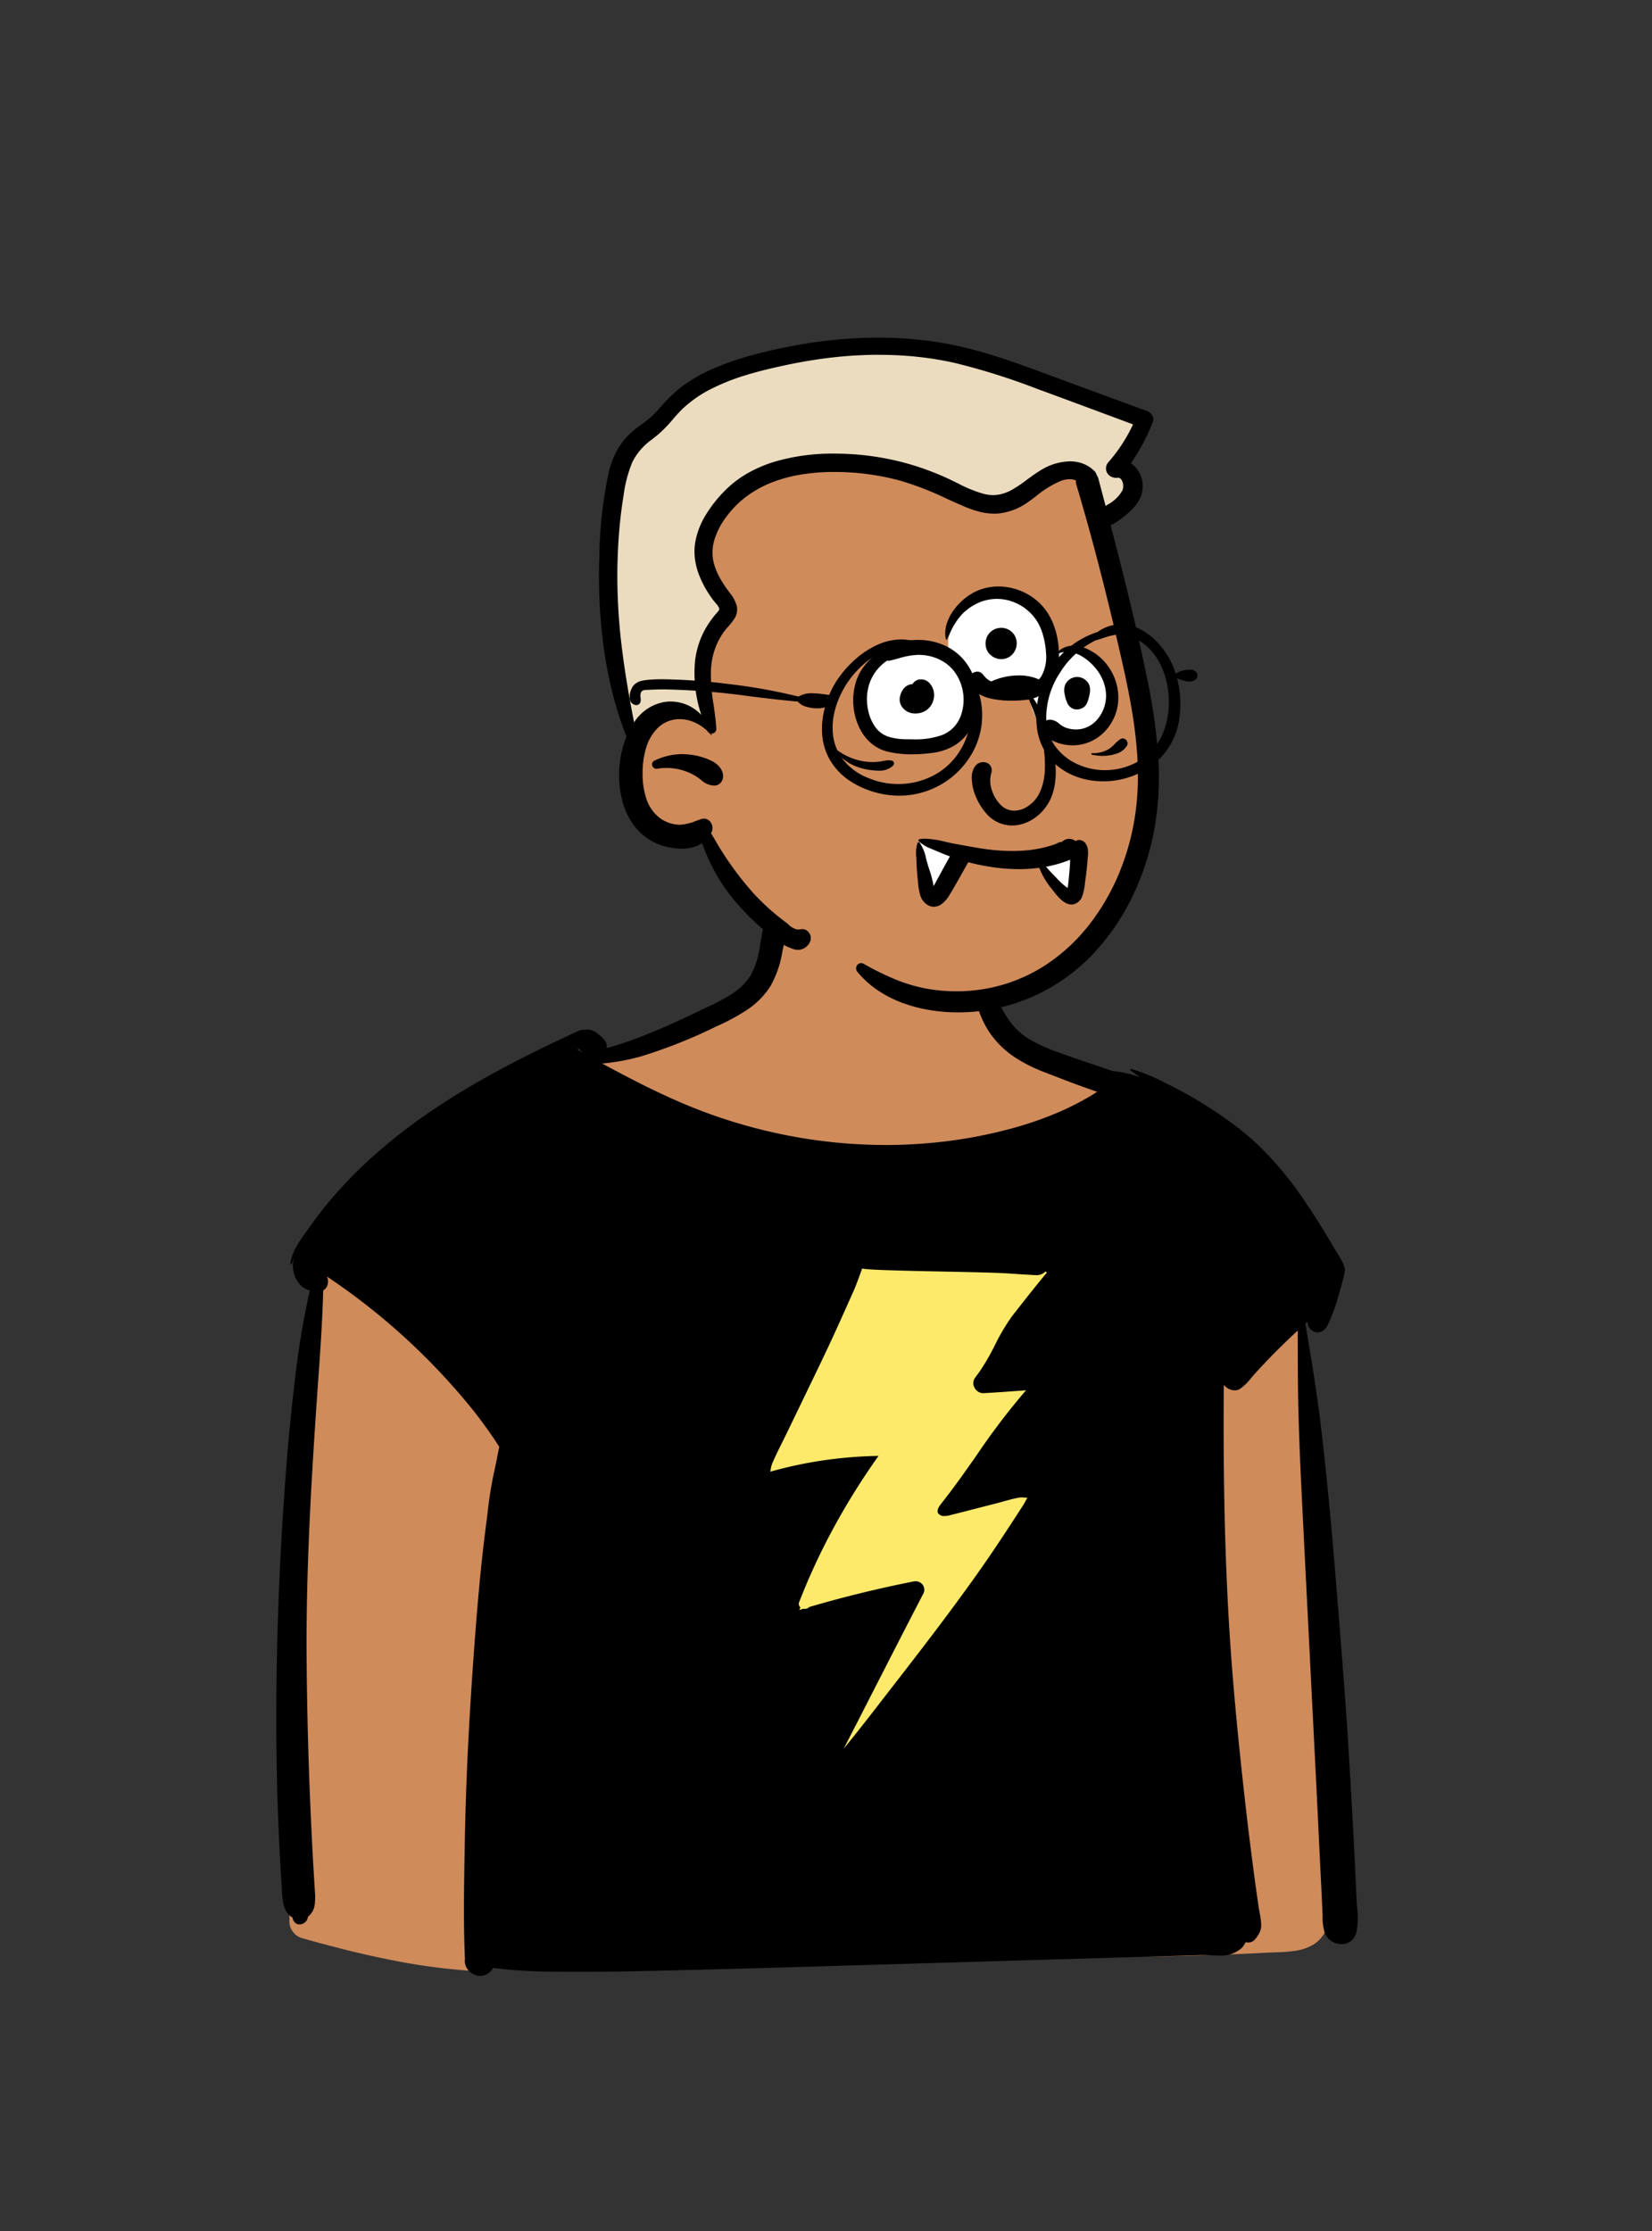 <svg id="peep-104" xmlns="http://www.w3.org/2000/svg" width="240" height="324" viewBox="0 0 240 324">
  <rect x="0" y="0" width="240" height="324" fill="#333333" stroke="none"/>
  <g id="BODY" transform="translate(31.056 135.053)">
    <path id="_Skin" data-name="✋ Skin" d="M27.8,162.868c-.073,0-.153,0-.238-.007a90.249,90.249,0,0,1-12.994-1.689c-3.754-.747-7.676-1.712-12.716-3.126a2.574,2.574,0,0,1-1.329-.913A2.471,2.471,0,0,1,0,155.61c.158-12.222.508-24.534,1.04-36.595.477-10.808,1.114-21.762,1.895-32.557.34-4.7.712-9.453,1.108-14.133l.172-2.018c.046-.531.088-1.07.129-1.592a53.413,53.413,0,0,1,.736-6.226,14.114,14.114,0,0,1,1.225-3.567A15.954,15.954,0,0,1,8.4,55.785a47.088,47.088,0,0,1,3.569-3.219C13.8,51,16.183,49.03,18.669,47.01c4.475-3.636,10.03-8.018,12.2-9.413,2.568-1.649,5.266-3.153,7.875-4.608,1.353-.754,2.752-1.534,4.118-2.326a7.426,7.426,0,0,1,2.208-.767,5.4,5.4,0,0,0,2.478-1.035c.424-.353,4.135-1.871,7.723-3.339,2.737-1.12,5.566-2.277,6.842-2.881L62.2,22.6A26.6,26.6,0,0,0,65.4,20.837a12.22,12.22,0,0,0,2.673-2.351,10.455,10.455,0,0,0,.966-2.673,15.885,15.885,0,0,0,.577-3.148c0-.381,0-.772-.008-1.151a18.27,18.27,0,0,1,.519-5.641,8.163,8.163,0,0,1,.815-1.814,7.577,7.577,0,0,1,2.743-2.665A8.1,8.1,0,0,1,75.524.633,20.657,20.657,0,0,1,81.032,0c1.331,0,2.639.08,3.508.14,1.246.086,2.885.22,4.522.492A21.183,21.183,0,0,1,93.448,1.8a11.912,11.912,0,0,1,3.284,1.938,10.066,10.066,0,0,1,2.4,2.953A14.345,14.345,0,0,1,100.3,9.663a24.545,24.545,0,0,1,.629,3.136c.13.917.236,1.832.323,2.607l.2,1.811c.079.691.147,1.212.285,1.984a17.842,17.842,0,0,0,.747,2.956,9.316,9.316,0,0,0,1.349,2.52,11.835,11.835,0,0,0,2.089,2.116,15.92,15.92,0,0,0,2.461,1.588,42.586,42.586,0,0,0,5.5,2.28c.581.21,1.181.427,1.763.646a9.788,9.788,0,0,1,3.539,2.2,7.083,7.083,0,0,1,1.944,3.653c.133.66,1.411,2.492,3.8,5.446,1.981,2.45,4.658,5.592,7.957,9.338,5.808,6.595,11.854,13.133,12.941,14.155l.059.055c1.342,1.209,1.481,3.28,1.6,5.107.031.458.06.89.106,1.3.249,2.2.489,4.435.716,6.654.458,4.492.872,9.048,1.23,13.54.7,8.794,1.216,17.723,1.533,26.539s.444,17.763.376,26.581l-.009,1c-.005.549-.008,1.1-.011,1.64-.009,1.679-.018,3.414-.094,5.116-.119,2.654-1.045,4.487-2.751,5.449a7.385,7.385,0,0,1-2.565.818,24.372,24.372,0,0,1-2.745.2c-.316.011-.642.023-.957.039l-.124.006c-2.118.116-4.362.218-6.67.3-6.321.234-13.158.343-21.514.343-1.748,0-3.585,0-5.617-.014-3.263-.015-6.582-.041-9.792-.066h-.022c-5.038-.039-10.248-.08-15.371-.08-5.332,0-10.018.045-14.327.136-5.131.109-9.814.285-14.318.537-.34.019-.75.029-1.221.029-2.314,0-5.843-.224-9.579-.461l-.346-.022c-3.569-.226-7.614-.483-10.386-.483-.888,0-1.615.027-2.16.08a3.132,3.132,0,0,0-2.111.716,1.116,1.116,0,0,0-.141.915c.034.242.064.451-.062.6S28.2,162.868,27.8,162.868ZM80.337,58.584,62.953,92.453h11.3l-8.1,18.818H83.949l-6.313,26.358,36.1-45.176H100.189l13.546-17.787h-9.4l9.4-15.063Z" transform="translate(10.985 -11.624)" fill="#d08b5b"/>
    <path id="_Top" data-name="👕 Top" d="M63.017,3.774,56.262,80.728,0,82.122V0Z" transform="translate(68.458 41.199)" fill="#fdea6b"/>
    <path id="_Ink" data-name="🖍 Ink" d="M29.583,156.751h0a2.2,2.2,0,0,1-.291-.02,2.3,2.3,0,0,1-1.5-.927,1.9,1.9,0,0,1-.385-1.438c-.233-5.3-.136-10.7-.041-15.931v-.025q.012-.668.024-1.336c.088-4.892.269-9.877.551-15.239.252-4.786.58-9.763,1-15.217.482-6.2.957-10.953,1.54-15.4.07-.537.138-1.085.2-1.615a57.425,57.425,0,0,1,.944-5.943c.153-.657.289-1.35.421-2.021.109-.557.222-1.132.346-1.7l-.068-.108c-.256-.4-.52-.823-.792-1.219-.94-1.371-1.9-2.68-2.85-3.891A95.14,95.14,0,0,0,7.354,55.192a1.661,1.661,0,0,1,.108,1.131,1.349,1.349,0,0,1-.651.89c-.106,4.327-.418,8.718-.718,12.964v0c-.064.905-.131,1.841-.194,2.763-.68,9.9-.948,15.27-1.106,18.844-.305,6.9-.433,13.076-.39,18.871.048,6.422.2,12.775.439,18.882.141,3.485.286,6.6.442,9.539.064,1.2.138,2.411.21,3.587v.006c.025.4.055.9.084,1.38q.009.143.018.286a9.384,9.384,0,0,1-.019,2.111,2.96,2.96,0,0,1-.308.93,2.4,2.4,0,0,1-.667.773l0,.014v0l0,.023a1.268,1.268,0,0,1-.437.8,1.236,1.236,0,0,1-.784.3.956.956,0,0,1-.584-.191,1.135,1.135,0,0,1-.393-.612c-.01-.035-.02-.071-.03-.1h0c-.01-.033-.02-.068-.029-.1C.973,147.458.89,145.825.81,144.246c-.01-.2-.021-.407-.034-.608-.107-1.662-.209-3.424-.311-5.387-.177-3.422-.306-7.05-.382-10.783-.127-6.174-.109-12.6.053-19.1.154-6.16.442-12.579.858-19.079.442-6.938,1-13.165,1.7-19.036A125.148,125.148,0,0,1,4.86,57.229a3.122,3.122,0,0,1-1.29-.743A3.662,3.662,0,0,1,2.7,55.146a4.257,4.257,0,0,1-.287-1.381,4.34,4.34,0,0,1,.168-1.352,5.593,5.593,0,0,0-.289.873.111.111,0,0,1-.111.093.145.145,0,0,1-.108-.051.137.137,0,0,1-.03-.112,7.239,7.239,0,0,1,.907-2.422,24.011,24.011,0,0,1,1.463-2.2h0c.133-.184.27-.375.4-.559A57.756,57.756,0,0,1,8.448,43.4c1.1-1.255,2.272-2.5,3.493-3.688,1.177-1.15,2.433-2.289,3.733-3.387a84.225,84.225,0,0,1,8.066-5.99c2.656-1.745,5.491-3.427,8.67-5.141,2.708-1.46,5.664-2.942,9.037-4.529.8-.375,1.627-.762,2.544-1.182a1.283,1.283,0,0,1,.532-.12,1.17,1.17,0,0,1,.25.027h0a1.576,1.576,0,0,1,.446-.063,2.2,2.2,0,0,1,1.326.492l.034.027a6.084,6.084,0,0,1,1.2,1.133,1.361,1.361,0,0,1,.207,1.04c1.385-.373,2.824-.842,4.4-1.433,3.367-1.262,6.582-2.775,9.587-4.216l.578-.275a29.7,29.7,0,0,0,3.541-1.883,8.883,8.883,0,0,0,2.817-2.745,12.546,12.546,0,0,0,1.372-4.388l0-.013.047-.258c.108-.584.209-1.181.308-1.758.212-1.248.432-2.537.728-3.783a1.618,1.618,0,0,1,.621-.906A1.76,1.76,0,0,1,73.024,0a2.062,2.062,0,0,1,.87.235,1.321,1.321,0,0,1,.711.837,2.46,2.46,0,0,1,.079,1.11c-.213,1.425-.525,2.865-.828,4.259h0c-.115.529-.234,1.076-.345,1.614a15,15,0,0,1-1.777,5.062,11.834,11.834,0,0,1-3.489,3.442,31.111,31.111,0,0,1-4.356,2.331,74.651,74.651,0,0,1-10.789,4.3,31.477,31.477,0,0,1-5.55,1.05c-.059.006-.136.013-.211.017.847.464,1.712.923,2.527,1.353,3,1.586,5.683,2.9,8.2,4.009a76.073,76.073,0,0,0,14.884,4.816A74.755,74.755,0,0,0,88.5,36.092c.4,0,.8,0,1.195-.01a72.037,72.037,0,0,0,8.071-.584,67.612,67.612,0,0,0,7.949-1.519,51.616,51.616,0,0,0,8.273-2.794A41.135,41.135,0,0,0,118.239,29c.354-.211.693-.43,1.008-.636-2.445-.827-4.89-1.775-7.254-2.691h0l-.232-.09a22.923,22.923,0,0,1-4.284-2.107,13.412,13.412,0,0,1-3.493-3.217,13.315,13.315,0,0,1-1.943-3.736,19.451,19.451,0,0,1-.882-4.131,28.967,28.967,0,0,1,.2-8.331.2.2,0,0,1,.206-.163.236.236,0,0,1,.231.163c.338,1.185.59,2.411.833,3.6.278,1.352.565,2.75.981,4.1a29.83,29.83,0,0,0,1.269,3.427,16.009,16.009,0,0,0,1.833,3.15,10,10,0,0,0,3.091,2.625,24.612,24.612,0,0,0,3.739,1.648c1.576.581,3.192,1.127,4.756,1.655l.006,0c1.038.351,2.11.713,3.16,1.082a16.714,16.714,0,0,1,4.02.9c-.545-.367-1.007-.7-1.413-1.023a.087.087,0,0,1-.029-.1.126.126,0,0,1,.112-.083.1.1,0,0,1,.024,0,27.415,27.415,0,0,1,4.93,2.016l.109.053c1.743.851,3.287,1.689,4.722,2.56,1.772,1.077,3.3,2.088,4.669,3.089A40.541,40.541,0,0,1,142.9,36.34a51.111,51.111,0,0,1,6.822,8.367c.895,1.326,1.813,2.769,2.806,4.409.4.655.824,1.368,1.339,2.245.111.189.232.383.349.57a7.448,7.448,0,0,1,1.035,2.129,5.14,5.14,0,0,1-.228,1.331c-.168.694-.412,1.581-.687,2.5a26.842,26.842,0,0,1-1.616,4.4c-.069.109-.136.212-.2.315a1.454,1.454,0,0,1-1.215.694,1.525,1.525,0,0,1-1.1-.492,1.407,1.407,0,0,1-.373-1.081c-.117.1-.227.2-.326.289v.007c.825,4.945,1.678,10.058,2.285,15.181,1.282,10.842,2.144,21.9,2.979,32.6h0l0,.041c.1,1.263.2,2.568.3,3.852.471,6.007.82,11.966,1.166,18.049.188,3.335.345,6.357.482,9.238.075,1.553.148,3.125.212,4.511l.005.109c.017.378.047.758.078,1.162a11.473,11.473,0,0,1-.1,3.676,2.259,2.259,0,0,1-.839,1.292,2.229,2.229,0,0,1-1.324.414,2.678,2.678,0,0,1-1.46-.442,2.507,2.507,0,0,1-.991-1.264,7.4,7.4,0,0,1-.295-2.3c0-.213-.01-.433-.02-.645l-.064-1.373-.063-1.355c-.082-1.721-.166-3.417-.247-5.041-.084-1.684-.166-3.388-.246-5.035l0-.041c-.079-1.639-.161-3.334-.244-5-.311-6.267-.635-12.638-.947-18.8l0-.067c-.286-5.64-.582-11.471-.869-17.223-.044-.884-.09-1.788-.13-2.586v0c-.258-5.128-.525-10.43-.667-15.65-.1-3.68-.105-7.421-.112-11.04q0-.625,0-1.251c-.072.065-.145.133-.216.2h0l-.119.11c-1.611,1.514-2.9,2.782-4.058,3.993-.559.585-1.291,1.359-2,2.158-.139.157-.277.32-.411.478a7.384,7.384,0,0,1-1.556,1.511,1.359,1.359,0,0,1-.791.238,2.033,2.033,0,0,1-1.3-.508c-.047-.043-.094-.083-.139-.122a1.2,1.2,0,0,1-.159-.168c-.006,1.024-.012,2.235-.017,3.456-.02,7.022.061,13.342.245,19.322.212,6.855.556,13.165,1.052,19.292.472,5.84,1.086,12.019,1.935,19.444.352,3.087.748,6.277,1.175,9.483.206,1.543.425,3.109.67,4.789.041.282.1.576.148.861v0a11.221,11.221,0,0,1,.23,1.75,2.531,2.531,0,0,1-.258,1.192,4.9,4.9,0,0,1-.693,1,1.26,1.26,0,0,1-.96.394,1.472,1.472,0,0,1-.356-.043,2.865,2.865,0,0,1-.608.884,4.565,4.565,0,0,1-3.354,1.049c-.378,0-.755-.015-1.12-.03h-.019c-.372-.015-.724-.029-1.07-.029-.11,0-.211,0-.309,0l-5.116.151h-.041l-7.715.228-1.336.04c-14.773.438-30.05.891-45.086,1.334-7.6.226-15.414.428-23.212.6-2.345.05-4.827.074-7.587.074-1.258,0-2.572,0-4.018-.015a75.613,75.613,0,0,1-8.727-.545,2.157,2.157,0,0,1-1.908,1.153Zm63.3-57.3h0a1.256,1.256,0,0,1,1.086.6,1.219,1.219,0,0,1,.018,1.219l-.09.172c-.1.186-.2.378-.295.568-1.659,3.189-3.324,6.443-4.934,9.589l0,0c-.778,1.52-1.582,3.092-2.38,4.647L84.3,120.132l-.1.191-1.755,3.419-.009.017-.008.015c1.39-1.706,2.805-3.488,4.206-5.3.726-.937,1.48-1.909,2.145-2.767C93.474,109.659,98.328,103.4,102.794,97c1.343-1.925,2.638-3.887,3.849-5.732.636-.97,1.286-1.972,1.933-2.98.02-.03.068-.119.129-.232.114-.21.286-.527.42-.732-.1-.005-.2-.013-.3-.021-.176-.014-.357-.029-.538-.029a2.512,2.512,0,0,0-.477.042c-.745.145-1.5.352-2.223.553-.344.1-.7.193-1.05.284-1.721.44-3.471.889-5.162,1.323l-.007,0-.711.182c-.263.066-.528.134-.785.2l-.051.013a2.913,2.913,0,0,1-.721.1,1.014,1.014,0,0,1-.967-.428c-.148-.3-.031-.713.338-1.195l.015-.02c.25-.325.508-.661.768-.992,1.526-1.963,3.023-4.1,4.471-6.164a101.122,101.122,0,0,1,7.195-9.459c-2.208.167-4.2.314-6.2.421l-.063,0a1.44,1.44,0,0,1-1.231-.822,1.282,1.282,0,0,1,.049-1.352c.227-.315.437-.6.642-.877a32.29,32.29,0,0,0,2.27-3.907A30.449,30.449,0,0,1,106.85,61l.259-.33c1.565-2,3.182-4.065,4.837-6.046l-.2-.169a1.736,1.736,0,0,1-1.438.532c-.232,0-.461-.017-.682-.033h0l-.262-.018c-.919-.05-1.893-.111-2.894-.182-1.679-.117-5.537-.2-9.622-.282-5.415-.113-11.014-.229-11.735-.441l-.146.4c-.386,1.068-.75,2.076-1.208,3.1-.574,1.285-1.179,2.638-1.906,4.259-1.232,2.747-2.544,5.492-3.78,8.048l-1.9,3.928-.222.46-1.836,3.8c-.208.43-.423.862-.631,1.281-.44.886-.895,1.8-1.3,2.718a4.214,4.214,0,0,0-.4,1.507,60.53,60.53,0,0,1,7.5-1.612,63.537,63.537,0,0,1,7.638-.666c.141,0,.285-.007.423-.009h.031l.112,0a101.832,101.832,0,0,0-6.434,10.278,93.564,93.564,0,0,0-5.084,10.925.678.678,0,0,0,.173.8l-.083.169,0,0c-.033.067-.067.136-.1.2l.35-.1.255-.075a1.029,1.029,0,0,0,.2.019.886.886,0,0,0,.656-.272c4.988-1.463,10.1-2.714,15.2-3.719A1.412,1.412,0,0,1,92.888,99.449Zm47.748-28.661a1.851,1.851,0,0,1-.122.2c.029-.031.059-.06.086-.087l.036-.036ZM43.962,22.1h0l-.235.107c.229.138.477.286.758.45-.078-.076-.155-.157-.23-.236h0c-.05-.052-.1-.107-.152-.158a1.4,1.4,0,0,1-.139-.163Z" transform="translate(9.085 -4.861)"/>
  </g>
  <g id="HEAD" transform="translate(78.592 38.043)">
    <path id="_Skin-2" data-name="✋ Skin" d="M50.825,95.093a19.467,19.467,0,0,1-11.691-3.505C35.347,90.233,30.779,88.146,28,85.954c-1.082.277-2.377-.876-3.205-1.484-5.149-3.855-9.191-9.5-10.389-15.149-1.849,2.34-4.48,2.437-7,1.274-5.283-3-5.086-9.328-3.184-14.054-4-8.994-6.77-32.739-.666-42.322,1.248-1.434,3.081-2.291,4.4-3.762a27.125,27.125,0,0,1,3.656-3.614c4.167-3.18,11.344-4.872,15.838-5.669C46.214-2.891,60.628,4.417,77.62,10.581a30.035,30.035,0,0,1-3.881,6.772c4.219,1.579,2.281,5.128-.992,6.927L70.8,23.331c3.037,10.894,10.027,37.986,7.011,46.685C75.405,83.59,64.85,95.191,50.825,95.093" transform="translate(9.767 12.584)" fill="#d08b5b"/>
    <path id="_Hair" data-name="💈 Hair" d="M3.784,55.473c-3.751-9.68-6.1-32.028-.223-41.253,1.248-1.434,3.081-2.292,4.4-3.762a27.113,27.113,0,0,1,3.656-3.614c4.167-3.18,11.344-4.873,15.838-5.669C46.214-2.891,60.628,4.417,77.62,10.582a30.026,30.026,0,0,1-3.881,6.772c4.219,1.579,2.281,5.128-.992,6.927l-1.438-.7c-.379-2.034-1.391-6.013-3.531-6.227C64.9,17.066,58.52,22.47,55.743,22.47S38.859,16.426,31.11,16.426,16.764,22.843,14.142,27.493s3.9,10.426,3.9,10.426-3.9,5.013-3.9,7.205.912,9.062.912,9.062a28.822,28.822,0,0,0-6.6-1.382c-2.4,0-4.171,2.667-4.171,2.667Zm11.27-1.285Z" transform="translate(9.698 12.681)" fill="#ecdcbf"/>
    <path id="_Ink-2" data-name="🖍 Ink" d="M52.184,97.992a25.336,25.336,0,0,1-4.083-.326,21.488,21.488,0,0,1-3.973-1.036,17.014,17.014,0,0,1-3.61-1.83,13.9,13.9,0,0,1-2.993-2.709.772.772,0,0,1-.177-.478.781.781,0,0,1,.161-.489.716.716,0,0,1,.572-.285.751.751,0,0,1,.371.1l.372.208a38.281,38.281,0,0,0,4.249,2.063A22.594,22.594,0,0,0,47.6,94.546a24.778,24.778,0,0,0,4.337.386,24.171,24.171,0,0,0,5.376-.606A23.443,23.443,0,0,0,65.2,90.9a26.475,26.475,0,0,0,6.124-5.782,32.244,32.244,0,0,0,4.627-8.336,35.847,35.847,0,0,0,2.166-9.345,41.939,41.939,0,0,0,.128-5.754c-.078-1.81-.257-3.682-.548-5.722-.539-3.778-1.373-7.5-2.252-11.293-2.021-8.724-4.014-16.342-6.093-23.291a1.667,1.667,0,0,1-.068-.648,2.5,2.5,0,0,0-.917-.169,3.734,3.734,0,0,0-1.2.219,14.2,14.2,0,0,0-3.654,2.23l-.059.045c-.371.282-.755.573-1.093.8a8.871,8.871,0,0,1-4.486,1.7c-.148.009-.3.014-.451.014a8.9,8.9,0,0,1-2.311-.326,16.167,16.167,0,0,1-2.207-.785c-.8-.343-1.589-.7-2.352-1.046l-.028-.013a44.809,44.809,0,0,0-6.767-2.627,36.472,36.472,0,0,0-9.5-1.262l-.334,0a30.067,30.067,0,0,0-4.409.349,21.248,21.248,0,0,0-4.2,1.091,15.909,15.909,0,0,0-3.768,2.022,14.216,14.216,0,0,0-3.12,3.143,10.562,10.562,0,0,0-1.673,3.263,6.762,6.762,0,0,0-.268,1.772,6.2,6.2,0,0,0,.259,1.849,9.671,9.671,0,0,0,.845,1.958,17.1,17.1,0,0,0,1.168,1.789l.287.388a4.919,4.919,0,0,1,.979,1.913,2.462,2.462,0,0,1-.374,1.789,8.557,8.557,0,0,1-.886,1.133l-.01.012a9.711,9.711,0,0,0-.649.792A10.33,10.33,0,0,0,17.077,44.6a10.653,10.653,0,0,0-.823,3.94,27.214,27.214,0,0,0,.392,4.787l.006.039c.158,1.113.321,2.265.386,3.417a.669.669,0,0,1-.135.46.653.653,0,0,1-.432.244.732.732,0,0,1-.1.006l-.066,0c.027.109.051.221.072.333-.108-.139-.226-.278-.35-.412l-.023-.012a.725.725,0,0,1-.3-.314,6.717,6.717,0,0,0-.554-.463,6.369,6.369,0,0,0-1.622-.887,5.288,5.288,0,0,0-1.752-.332h-.06a4.517,4.517,0,0,0-3.1,1.2A6.763,6.763,0,0,0,6.82,59.652,12.69,12.69,0,0,0,6.33,63.2a11.529,11.529,0,0,0,.508,3.633A5.717,5.717,0,0,0,8.886,69.8a5,5,0,0,0,2.817.943h.035a6.954,6.954,0,0,0,2.31-.544l.069-.025c.237-.085.481-.173.723-.251a1.307,1.307,0,0,1,.405-.067,1.157,1.157,0,0,1,.333.049,1.2,1.2,0,0,1,.607.427,1.48,1.48,0,0,1,.287.717,1.434,1.434,0,0,1-.113.76c-.025.057-.053.115-.085.176l.448.738a46.64,46.64,0,0,0,5.744,8.005,33.791,33.791,0,0,0,4.229,3.85l.22.164c.137.1.294.23.434.344l.141.117a2.652,2.652,0,0,0,1.335.757h.057a2.361,2.361,0,0,0,.317-.027l.021,0a2.619,2.619,0,0,1,.343-.027,1.057,1.057,0,0,1,.413.075,1.308,1.308,0,0,1,.584.517,1.275,1.275,0,0,1,.205.708,1.378,1.378,0,0,1-.2.716,2.028,2.028,0,0,1-.913.828,1.919,1.919,0,0,1-.769.153,2.544,2.544,0,0,1-.465-.045A8.292,8.292,0,0,1,25.4,87.179l-.146-.112a32.1,32.1,0,0,1-4.66-4.285,26.549,26.549,0,0,1-5.61-9.359,4.549,4.549,0,0,1-1.279.571,6.27,6.27,0,0,1-1.448.218c-.094,0-.191.005-.287.005a9.334,9.334,0,0,1-3.842-.865,8.18,8.18,0,0,1-3.037-2.488A10.4,10.4,0,0,1,3.4,67.329a14.6,14.6,0,0,1-.458-4.691,14.973,14.973,0,0,1,.947-4.462c.033-.085.066-.167.094-.236a52.2,52.2,0,0,1-2.013-6.287A61.415,61.415,0,0,1,.7,45.145,77.75,77.75,0,0,1,.044,31.938,62.048,62.048,0,0,1,1.412,19.576a11.687,11.687,0,0,1,2.376-4.9,13.618,13.618,0,0,1,2.359-2.049l.033-.025a13.878,13.878,0,0,0,2.04-1.726l.291-.32.087-.1.1-.112a24.107,24.107,0,0,1,3.384-3.274,23.015,23.015,0,0,1,4.857-2.714,43.059,43.059,0,0,1,5.708-1.925c1.748-.467,3.619-.879,5.887-1.3A66.623,66.623,0,0,1,40.566,0a56.5,56.5,0,0,1,6.841.41A51.382,51.382,0,0,1,54.171,1.7C58.084,2.725,61.93,4.148,65.65,5.525l.246.091.007,0,.8.3c2.811,1.038,5.668,2.087,8.432,3.1l.392.144,4.1,1.507a1.492,1.492,0,0,1,.752.636,1.072,1.072,0,0,1,.079.948,29.739,29.739,0,0,1-3.186,6,3.873,3.873,0,0,1,1.117,1.187,4.143,4.143,0,0,1,.6,2.067,4.084,4.084,0,0,1-.36,1.749,5.722,5.722,0,0,1-.982,1.475,14.033,14.033,0,0,1-2.807,2.257,1.44,1.44,0,0,1-.523.215c1.519,5.823,3.472,13.508,5.111,21.318l.1.5A84.057,84.057,0,0,1,81.2,60.328a43.779,43.779,0,0,1-.587,11.39,38.159,38.159,0,0,1-3.135,9.474,33.169,33.169,0,0,1-5.618,8.224,27.286,27.286,0,0,1-7.735,5.756,26.959,26.959,0,0,1-9.253,2.682A26.338,26.338,0,0,1,52.184,97.992ZM40.693,2.49h0a60.773,60.773,0,0,0-6.884.4C31.591,3.148,29.3,3.527,27,4.02l-.491.107c-2.078.454-3.653.855-5.106,1.3a31.3,31.3,0,0,0-4.9,1.917,17.557,17.557,0,0,0-4.254,2.889c-.548.517-1.053,1.092-1.541,1.647L10.7,11.9A18.563,18.563,0,0,1,8.46,14.172l-.775.622A8.906,8.906,0,0,0,4.84,18.078a19.263,19.263,0,0,0-1.27,4.805c-.324,1.984-.564,4.064-.714,6.183-.141,2-.206,4.093-.193,6.222a85.7,85.7,0,0,0,.732,10.357c.386,3.037.927,6.289,1.7,10.233A6.564,6.564,0,0,1,9.6,52.9a6.1,6.1,0,0,1,5.265,1.9,19.143,19.143,0,0,1-.913-7.851,12.44,12.44,0,0,1,1.463-4.587,14.151,14.151,0,0,1,1.6-2.278l.207-.239.024-.028a.856.856,0,0,0,.217-.346.428.428,0,0,0-.05-.277,2.986,2.986,0,0,0-.459-.634l-.007-.008-.038-.044c-.111-.13-.237-.277-.339-.414a15.2,15.2,0,0,1-2.123-3.854,10,10,0,0,1-.512-2.118,8.426,8.426,0,0,1,.014-2.212,11.223,11.223,0,0,1,1.572-4.183,18.925,18.925,0,0,1,2.791-3.53,15.406,15.406,0,0,1,3.407-2.575,19.414,19.414,0,0,1,3.938-1.647,29.859,29.859,0,0,1,8.529-1.131c.545,0,1.1.012,1.662.034a39.134,39.134,0,0,1,10.466,1.867A40.328,40.328,0,0,1,51.189,20.7l.35.169.567.278.041.02A19.033,19.033,0,0,0,55.929,22.7a5.514,5.514,0,0,0,1.315.165,4.993,4.993,0,0,0,1.343-.184,6.36,6.36,0,0,0,1.224-.487,17.228,17.228,0,0,0,2.274-1.5l.116-.085c.631-.463,1.284-.942,1.983-1.365l.142-.084a8.332,8.332,0,0,1,4.08-1.192H68.5a5.316,5.316,0,0,1,1.812.334,4.744,4.744,0,0,1,1.612,1.026,1.3,1.3,0,0,1,.371.615,1.685,1.685,0,0,1,.253.548c.34,1.28.692,2.611,1.047,3.956l.284-.184a5.436,5.436,0,0,0,2.171-2.092,1.839,1.839,0,0,0-.064-1.374.846.846,0,0,0-.291-.369.509.509,0,0,0-.283-.081l-.053,0a1.786,1.786,0,0,1-.227.015,1.6,1.6,0,0,1-.629-.125,1.414,1.414,0,0,1-.66-.559,1.275,1.275,0,0,1-.183-.832,1.45,1.45,0,0,1,.36-.777A23.419,23.419,0,0,0,77.585,12.6L71.5,10.34C69.721,9.679,67.37,8.808,65,7.933L63.809,7.5a98.117,98.117,0,0,0-12.017-3.8,47.642,47.642,0,0,0-5.521-.913,53.04,53.04,0,0,0-5.578-.29ZM16.743,65.054H16.7a2.921,2.921,0,0,1-1.848-.8c-.071-.055-.141-.109-.214-.164a7.6,7.6,0,0,0-1.8-1.016,8.325,8.325,0,0,0-3.022-.583,7.864,7.864,0,0,0-1.357.119.63.63,0,0,1-.43-.078.684.684,0,0,1-.281-.32.606.606,0,0,1-.011-.454.591.591,0,0,1,.308-.326,9.869,9.869,0,0,1,1.975-.7,8.985,8.985,0,0,1,2.071-.246,8.5,8.5,0,0,1,1.142.077l.176.025a9.284,9.284,0,0,1,3.15.981,3.483,3.483,0,0,1,.953.788,2.267,2.267,0,0,1,.49,1.053,1.514,1.514,0,0,1-.268,1.157A1.222,1.222,0,0,1,16.743,65.054Z" transform="translate(8.433 10.99)"/>
  </g>
  <g id="FACE" transform="translate(112.183 77.354)">
    <path id="teeth" d="M2.232,8.525h0L0,0,.36.056A28.365,28.365,0,0,1,4.344.9c.881.284,1.328.577,1.328.869l0,.04c-.047.657-1.2,2.916-3.438,6.714Zm19.759-.587h0L17.873,3.423l4.908-1.58-.791,6.1Z" transform="translate(21.294 44.824)" fill="#fff"/>
    <ellipse id="eye" cx="8.345" cy="7.609" rx="8.345" ry="7.609" transform="translate(12.465 16.274)" fill="#fff"/>
    <ellipse id="eye-2" data-name="eye" cx="7.606" cy="7.503" rx="7.606" ry="7.503" transform="translate(25.563 8.665)" fill="#fff"/>
    <path id="eye-3" data-name="eye" d="M6.127,12.992c3.384,0,6.127-3.028,6.127-6.763A6,6,0,0,0,6.127,0,6,6,0,0,0,0,6.229C0,9.964,2.743,12.992,6.127,12.992Z" transform="translate(37.394 17.02)" fill="#fff"/>
    <path id="_Ink-3" data-name="🖍 Ink" d="M14.193,46.515a1.831,1.831,0,0,1-.948-.284,2.46,2.46,0,0,1-1.052-1.456,9.124,9.124,0,0,1-.306-1.847v0c-.011-.112-.021-.218-.032-.323-.1-.954-.158-1.746-.187-2.492l-.012-.356c0-.155-.012-.311-.021-.476a4.737,4.737,0,0,1,.178-2.019A.217.217,0,0,1,12,37.125a.142.142,0,0,1,.111.055,6.123,6.123,0,0,1,.954,2.34c.057.222.111.432.17.634.089.307.187.615.291.941a15.663,15.663,0,0,1,.634,2.424l.045-.079c.171-.325.341-.64.485-.905l.49-.9c.4-.738.824-1.511,1.339-2.433-.548-.206-1.084-.426-1.536-.614L13.826,38.1A5.529,5.529,0,0,1,12,37a.192.192,0,0,1-.041-.188.154.154,0,0,1,.119-.11,4.551,4.551,0,0,1,.858-.076,13.63,13.63,0,0,1,2.935.455c.412.094.8.183,1.174.252l.114.021c.464.081.935.168,1.391.252,1.367.251,2.78.511,4.185.655a28.178,28.178,0,0,0,2.85.151,22.473,22.473,0,0,0,2.554-.141,17.411,17.411,0,0,0,2.545-.493c.362-.1.719-.207,1.061-.324l.04-.015c.058-.024.136-.062.226-.105a2.219,2.219,0,0,1,.639-.244.087.087,0,0,1,.064.02.061.061,0,0,1,.015.046,1.524,1.524,0,0,1,.76-.463,1.361,1.361,0,0,1,.345-.043,1.518,1.518,0,0,1,.956.331.8.8,0,0,1,.5-.17,1.2,1.2,0,0,1,.937.5,2.023,2.023,0,0,1,.354,1.025,6.272,6.272,0,0,1-.039,1.1c-.01.11-.021.223-.03.335l-.006.076c-.054.761-.137,1.549-.253,2.412l-.048.344c-.02.142-.038.294-.058.455a7.89,7.89,0,0,1-.376,1.851,1.812,1.812,0,0,1-1.218,1.225,1.438,1.438,0,0,1-.376.05c-.952,0-1.814-.93-2.532-1.84l-.4-.514a11.4,11.4,0,0,1-1.253-1.908c-.187-.368-.328-.672-.444-.955-.015-.036-.026-.068-.037-.1l0-.014a22.358,22.358,0,0,1-2.971.194,26.158,26.158,0,0,1-3.4-.229,31.926,31.926,0,0,1-3.952-.774L18.594,41.1c-.613,1.1-1.343,2.4-2.11,3.672l-.057.092A4.655,4.655,0,0,1,15.467,46,2.012,2.012,0,0,1,14.193,46.515Zm19.8-6.832h0A18.055,18.055,0,0,1,30.475,40.7l.011.011c.068.07.146.15.215.231.267.309.545.6.882.95l.181.186c.072.074.15.156.232.242a9.835,9.835,0,0,0,1.628,1.463l.038-.2c.007-.041.011-.068.014-.09l.075-.672c.011-.106.024-.22.035-.336.051-.507.094-1.023.135-1.522l.025-.3c.023-.281.031-.574.039-.857l0-.12ZM25.54,34.709h0a4.93,4.93,0,0,1-3.733-1.746,8.832,8.832,0,0,1-1.544-2.51,7.057,7.057,0,0,1-.566-2.884,2.69,2.69,0,0,1,.432-1.387,1.44,1.44,0,0,1,1.218-.67l.1,0a1.2,1.2,0,0,1,.938.479,1.288,1.288,0,0,1,.148,1.108l-.014.046a4.134,4.134,0,0,0,.139,2.541,5.125,5.125,0,0,0,1.4,2.181,2.721,2.721,0,0,0,1.817.691,3.643,3.643,0,0,0,2.039-.688,4.828,4.828,0,0,0,1.5-1.651,7.13,7.13,0,0,0,.647-1.717,10.072,10.072,0,0,0,.257-1.849,17.89,17.89,0,0,0-.252-3.708,21.111,21.111,0,0,0-.838-3.339C28.846,18.487,28.4,17.364,28,16.4c-.1.019-.2.034-.281.045a16.976,16.976,0,0,1-2.227.141,14.12,14.12,0,0,1-2.619-.224,6.384,6.384,0,0,1-2.3-.846,8.38,8.38,0,0,1-1.294,5.554,6.743,6.743,0,0,1-2.258,2.114,8.111,8.111,0,0,1-2.948.968,22.68,22.68,0,0,1-3.089.22A14.927,14.927,0,0,1,7.528,24a5.873,5.873,0,0,1-2.359-1.165,6.7,6.7,0,0,1-1.624-1.977,8.9,8.9,0,0,1-1.037-3.552,9.163,9.163,0,0,1,.427-3.659,7.121,7.121,0,0,1,.832-1.666,8.133,8.133,0,0,1,1.249-1.456A7.846,7.846,0,0,1,6.571,9.406a6.585,6.585,0,0,1,1.757-.663,6.821,6.821,0,0,1,3.708-.98c.222,0,.446.009.666.026a9.14,9.14,0,0,1,3.128.818,7.874,7.874,0,0,1,2.594,1.919,8.6,8.6,0,0,1,1.355,2.09,1.042,1.042,0,0,1,.409-.2,1.5,1.5,0,0,1,.345-.046,1.017,1.017,0,0,1,.344.059,1.5,1.5,0,0,1,.389.284l.233.274a2.593,2.593,0,0,0,1.066.82,10.44,10.44,0,0,0,3.8.625c.357,0,.711-.014,1.053-.04A2.946,2.946,0,0,0,29.8,13.049a5.714,5.714,0,0,0,.692-3.3,11.734,11.734,0,0,0-.659-3.364A6.88,6.88,0,0,0,28.8,4.507a6.995,6.995,0,0,0-3.378-2.372,6.632,6.632,0,0,0-5.229.469,7.921,7.921,0,0,0-1.746,1.259,9.608,9.608,0,0,0-1.973,3.057c-.114.24-.232.488-.356.735a.1.1,0,0,1-.092.052.1.1,0,0,1-.107-.079,4.551,4.551,0,0,1,.131-2.177,6.745,6.745,0,0,1,1.027-2.027,8.983,8.983,0,0,1,1.6-1.68A7.973,7.973,0,0,1,20.52.611,7.709,7.709,0,0,1,23.568,0,8.6,8.6,0,0,1,26.31.454a8.773,8.773,0,0,1,2.473,1.3,8.344,8.344,0,0,1,2.63,3.385,10.921,10.921,0,0,1,.661,2.059,13.1,13.1,0,0,1,.28,2.162,3.152,3.152,0,0,1,2.1-.763,5.129,5.129,0,0,1,2.207.564,7.663,7.663,0,0,1,1.89,1.319,7.912,7.912,0,0,1,2.018,3.156,7.568,7.568,0,0,1,.319,3.722,7,7,0,0,1-.566,1.8,7.123,7.123,0,0,1-1.013,1.576,6.561,6.561,0,0,1-3.087,2.058,6.437,6.437,0,0,1-1.872.273,6.533,6.533,0,0,1-1.767-.24,6.805,6.805,0,0,1-1.338-.528l.02.079c.019.076.038.155.057.231a19.916,19.916,0,0,1,.568,3.869,12.037,12.037,0,0,1-.083,1.957,9.058,9.058,0,0,1-.447,1.891,6.784,6.784,0,0,1-.952,1.768,6.908,6.908,0,0,1-1.383,1.39,6.354,6.354,0,0,1-1.671.909A5.377,5.377,0,0,1,25.54,34.709ZM7.433,10.75A6.593,6.593,0,0,0,5.4,12.862a6.665,6.665,0,0,0-.909,2.994,7.755,7.755,0,0,0,.216,2.4,6.384,6.384,0,0,0,1,2.188,3.787,3.787,0,0,0,2,1.408,8.989,8.989,0,0,0,2.469.336l.172,0c.294.006.553.009.792.009a11.567,11.567,0,0,0,4.247-.624,4.829,4.829,0,0,0,1.681-1.121A5,5,0,0,0,18.2,18.492a6.923,6.923,0,0,0-.006-4.116,6.57,6.57,0,0,0-.914-1.863,5.8,5.8,0,0,0-1.484-1.458,6.858,6.858,0,0,0-3.86-1.122H11.8a10.9,10.9,0,0,0-2.711.5c-.434.12-.883.244-1.333.338a.568.568,0,0,1-.118.012A.606.606,0,0,1,7.433,10.75Zm23.672,8.591a2.193,2.193,0,0,1,1.309.6,3.751,3.751,0,0,0,.824.515,4.287,4.287,0,0,0,1.592.306,4.218,4.218,0,0,0,.817-.079,4.049,4.049,0,0,0,2.192-1.263,5.32,5.32,0,0,0,1.366-3.681,5.752,5.752,0,0,0-.211-1.4,6.725,6.725,0,0,0-1.338-2.507l-.094-.109a7.709,7.709,0,0,0-1.817-1.548,4.36,4.36,0,0,0-2.231-.681,3.3,3.3,0,0,0-1.149.206l.006.242c0,.043,0,.083,0,.121a8.051,8.051,0,0,1-.873,3.827,5.04,5.04,0,0,1-1.155,1.436,4.778,4.778,0,0,1-1.7.919,15.781,15.781,0,0,1,1.735,3.3,1.293,1.293,0,0,1,.584-.2A1.379,1.379,0,0,1,31.105,19.341Zm-25.031,7.4a9.36,9.36,0,0,1-2.056-.261,7.4,7.4,0,0,1-3.977-2.37.182.182,0,0,1-.023-.2.157.157,0,0,1,.138-.1.156.156,0,0,1,.088.03,9.009,9.009,0,0,0,4.07,1.6,9.146,9.146,0,0,0,.989.056,7.272,7.272,0,0,0,1.1-.081c.13-.02.258-.045.383-.069a4.375,4.375,0,0,1,.827-.106,1.86,1.86,0,0,1,.5.066.377.377,0,0,1,.271.256.456.456,0,0,1-.092.423A2.788,2.788,0,0,1,6.074,26.736Zm32.639-2.143a6.865,6.865,0,0,1-1.565-.173.1.1,0,0,1-.077-.116.1.1,0,0,1,.1-.1h0l.148,0a4.69,4.69,0,0,0,1.187-.142,4.07,4.07,0,0,0,1.107-.468,4.537,4.537,0,0,0,.855-.73,4.541,4.541,0,0,1,.811-.7.644.644,0,0,1,.343-.1.735.735,0,0,1,.62.381.662.662,0,0,1,0,.682,2.764,2.764,0,0,1-1.493,1.137A6.04,6.04,0,0,1,38.713,24.594ZM11.5,18.449a2.456,2.456,0,0,1-1.086-.242,2.211,2.211,0,0,1-.868-.754,1.923,1.923,0,0,1-.312-.823,1.653,1.653,0,0,1,.033-.593l-.011.046c.037-.167.059-.265.066-.292a2.491,2.491,0,0,1,.627-1.121,1.8,1.8,0,0,1,1.145-.5,1.39,1.39,0,0,1,1.23-.682,1.642,1.642,0,0,1,1.362.708l.028.043.006-.008a2.561,2.561,0,0,1,.435,2.146,2.766,2.766,0,0,1-.467,1.024,2.422,2.422,0,0,1-.865.734A2.972,2.972,0,0,1,11.5,18.449Zm23.467-.593a1.686,1.686,0,0,1-.373-.042,1.591,1.591,0,0,1-.928-.714,1.391,1.391,0,0,1-.136-.318l-.153-.363c-.019-.057-.033-.118-.047-.177-.007-.031-.015-.062-.022-.092-.052-.2-.1-.4-.136-.6a2.467,2.467,0,0,1,.006-.99,1.774,1.774,0,0,1,.483-.86,1.9,1.9,0,0,1,2.689,0,1.611,1.611,0,0,1,.486.859,2.586,2.586,0,0,1,0,.992c-.035.2-.083.4-.134.6l-.044.181c-.008.032-.016.062-.025.089a1.467,1.467,0,0,1-.142.346,1.406,1.406,0,0,1-.579.8A1.7,1.7,0,0,1,34.971,17.856ZM23.99,10.55A2.3,2.3,0,0,1,22.4,9.918l-.05-.047A2.093,2.093,0,0,1,21.737,8.7a2.365,2.365,0,0,1,.143-1.314,2.228,2.228,0,0,1,1.777-1.359A2.3,2.3,0,0,1,23.963,6a2.274,2.274,0,0,1,1.962,1.107,2.345,2.345,0,0,1,0,2.3l-.034.058A2.175,2.175,0,0,1,23.99,10.55Z" transform="translate(9.296 7.82)"/>
  </g>
  <g id="ACCESORIES" transform="translate(88.521 88.978)">
    <path id="_Ink-4" data-name="🖍 Ink" d="M39.146,24.884h0A13.261,13.261,0,0,1,32.083,22.8a9.353,9.353,0,0,1-2.925-3,8.643,8.643,0,0,1-1.165-3.494,11.388,11.388,0,0,1,.383-4.253,3.852,3.852,0,0,1-1.125.148,5.49,5.49,0,0,1-1.64-.248,2.351,2.351,0,0,1-1.183-.732c-2.291-.2-4.606-.48-6.844-.754A102.858,102.858,0,0,0,5.125,9.452c-1,0-1.977.029-2.914.088a.655.655,0,0,0-.593.4,1.719,1.719,0,0,0-.034.7,1.725,1.725,0,0,1-.033.693.649.649,0,0,1-.586.4,1.011,1.011,0,0,1-.948-.964,2.57,2.57,0,0,1,.244-1.39,1.783,1.783,0,0,1,.879-.945c.419-.3,1.7-.459,3.69-.459a83.676,83.676,0,0,1,9.582.7A81.5,81.5,0,0,1,24.53,10.493a3.572,3.572,0,0,1,2-.479,14.514,14.514,0,0,1,1.889.166c.2.027.394.052.573.073a12.677,12.677,0,0,1,1.591-2.785,15.625,15.625,0,0,1,2.441-2.6,12.519,12.519,0,0,1,3.037-1.922,8.442,8.442,0,0,1,3.378-.75,7.04,7.04,0,0,1,1.135.092,15.639,15.639,0,0,1,3.286.52,10.275,10.275,0,0,1,2.865,1.272,8.728,8.728,0,0,1,2.3,2.194A11.025,11.025,0,0,1,50.6,9.561a8.115,8.115,0,0,1,2.7-1.578,9.576,9.576,0,0,1,3.2-.561,7.057,7.057,0,0,1,3.61.906,13.526,13.526,0,0,1,3.144-4.46,12.513,12.513,0,0,1,4.721-2.751A5.715,5.715,0,0,1,71.322,0a6.2,6.2,0,0,1,2.6.6,8.835,8.835,0,0,1,2.33,1.6,11.3,11.3,0,0,1,1.866,2.3,11.131,11.131,0,0,1,1.212,2.683A2.557,2.557,0,0,1,80.441,6.7a5.865,5.865,0,0,1,1.2-.12,1.123,1.123,0,0,1,.66.354.756.756,0,0,1,.184.563c-.038.4-.426.812-1.207.812a4.063,4.063,0,0,1-1.757-.5,15.085,15.085,0,0,1,.28,6.261,10.375,10.375,0,0,1-2.044,4.583,10.251,10.251,0,0,1-1.847,1.81,11.08,11.08,0,0,1-2.194,1.294A12.174,12.174,0,0,1,68.8,22.8h0a11.736,11.736,0,0,1-2.292-.224,10.594,10.594,0,0,1-2.158-.672,9.3,9.3,0,0,1-1.92-1.122,8.381,8.381,0,0,1-1.579-1.573,8.673,8.673,0,0,1-1.668-4.051,13.681,13.681,0,0,1,.451-5.572,16.889,16.889,0,0,0-3.929-.5,10.936,10.936,0,0,0-4.917,1.083,11.3,11.3,0,0,1,.418,2.69,11.02,11.02,0,0,1-.225,2.594,11.306,11.306,0,0,1-.8,2.424,11.79,11.79,0,0,1-1.309,2.18,12.182,12.182,0,0,1-9.718,4.827ZM40.5,3.818h0a15.239,15.239,0,0,0-5.324,1.063,13.487,13.487,0,0,0-4.32,4.911,12.475,12.475,0,0,0-1.127,3.052,9.55,9.55,0,0,0-.2,3.1,7.221,7.221,0,0,0,1.475,3.715,8.845,8.845,0,0,0,3.832,2.726,10.98,10.98,0,0,0,2.059.608,11.294,11.294,0,0,0,2.122.2,11.122,11.122,0,0,0,4.668-1.02,10.19,10.19,0,0,0,2.043-1.261,9.7,9.7,0,0,0,1.7-1.748A10.3,10.3,0,0,0,49.5,13.885a10.152,10.152,0,0,0-.109-2.735A9.5,9.5,0,0,0,48.562,8.6a8.7,8.7,0,0,0-1.28-1.911A8.246,8.246,0,0,0,45.5,5.174a8.573,8.573,0,0,0-2.266-1A10.17,10.17,0,0,0,40.5,3.818Zm30.275-2.33a.118.118,0,0,0-.052.01,10.3,10.3,0,0,0-2.009.519c-.356.118-.691.229-.991.3A12.5,12.5,0,0,0,62.56,6.956,12.011,12.011,0,0,0,60.514,13.5a8.049,8.049,0,0,0,.3,2.1,6.98,6.98,0,0,0,.881,1.923,8.078,8.078,0,0,0,3.744,2.951,9.093,9.093,0,0,0,1.766.53,9.7,9.7,0,0,0,1.839.175,9.887,9.887,0,0,0,3.613-.685,9.06,9.06,0,0,0,1.628-.844A8.329,8.329,0,0,0,75.7,18.484a7.95,7.95,0,0,0,1.621-2.335,10.771,10.771,0,0,0,.858-2.871,12.957,12.957,0,0,0-.526-6.139,10.548,10.548,0,0,0-.973-2.081,8.451,8.451,0,0,0-1.392-1.73,7.047,7.047,0,0,0-1.806-1.244,6.935,6.935,0,0,0-2.215-.625.5.5,0,0,1-.234.055.9.9,0,0,1-.142-.013l-.016,0A.646.646,0,0,0,70.777,1.487ZM28.835,10.635h0l-.106.047h0L28.7,10.7l.012,0,.012,0a.27.27,0,0,1,.047.03l.021.015c.008-.022.017-.044.025-.065v0l.019-.047Z" transform="translate(2.957 1.691)"/>
  </g>
</svg>
